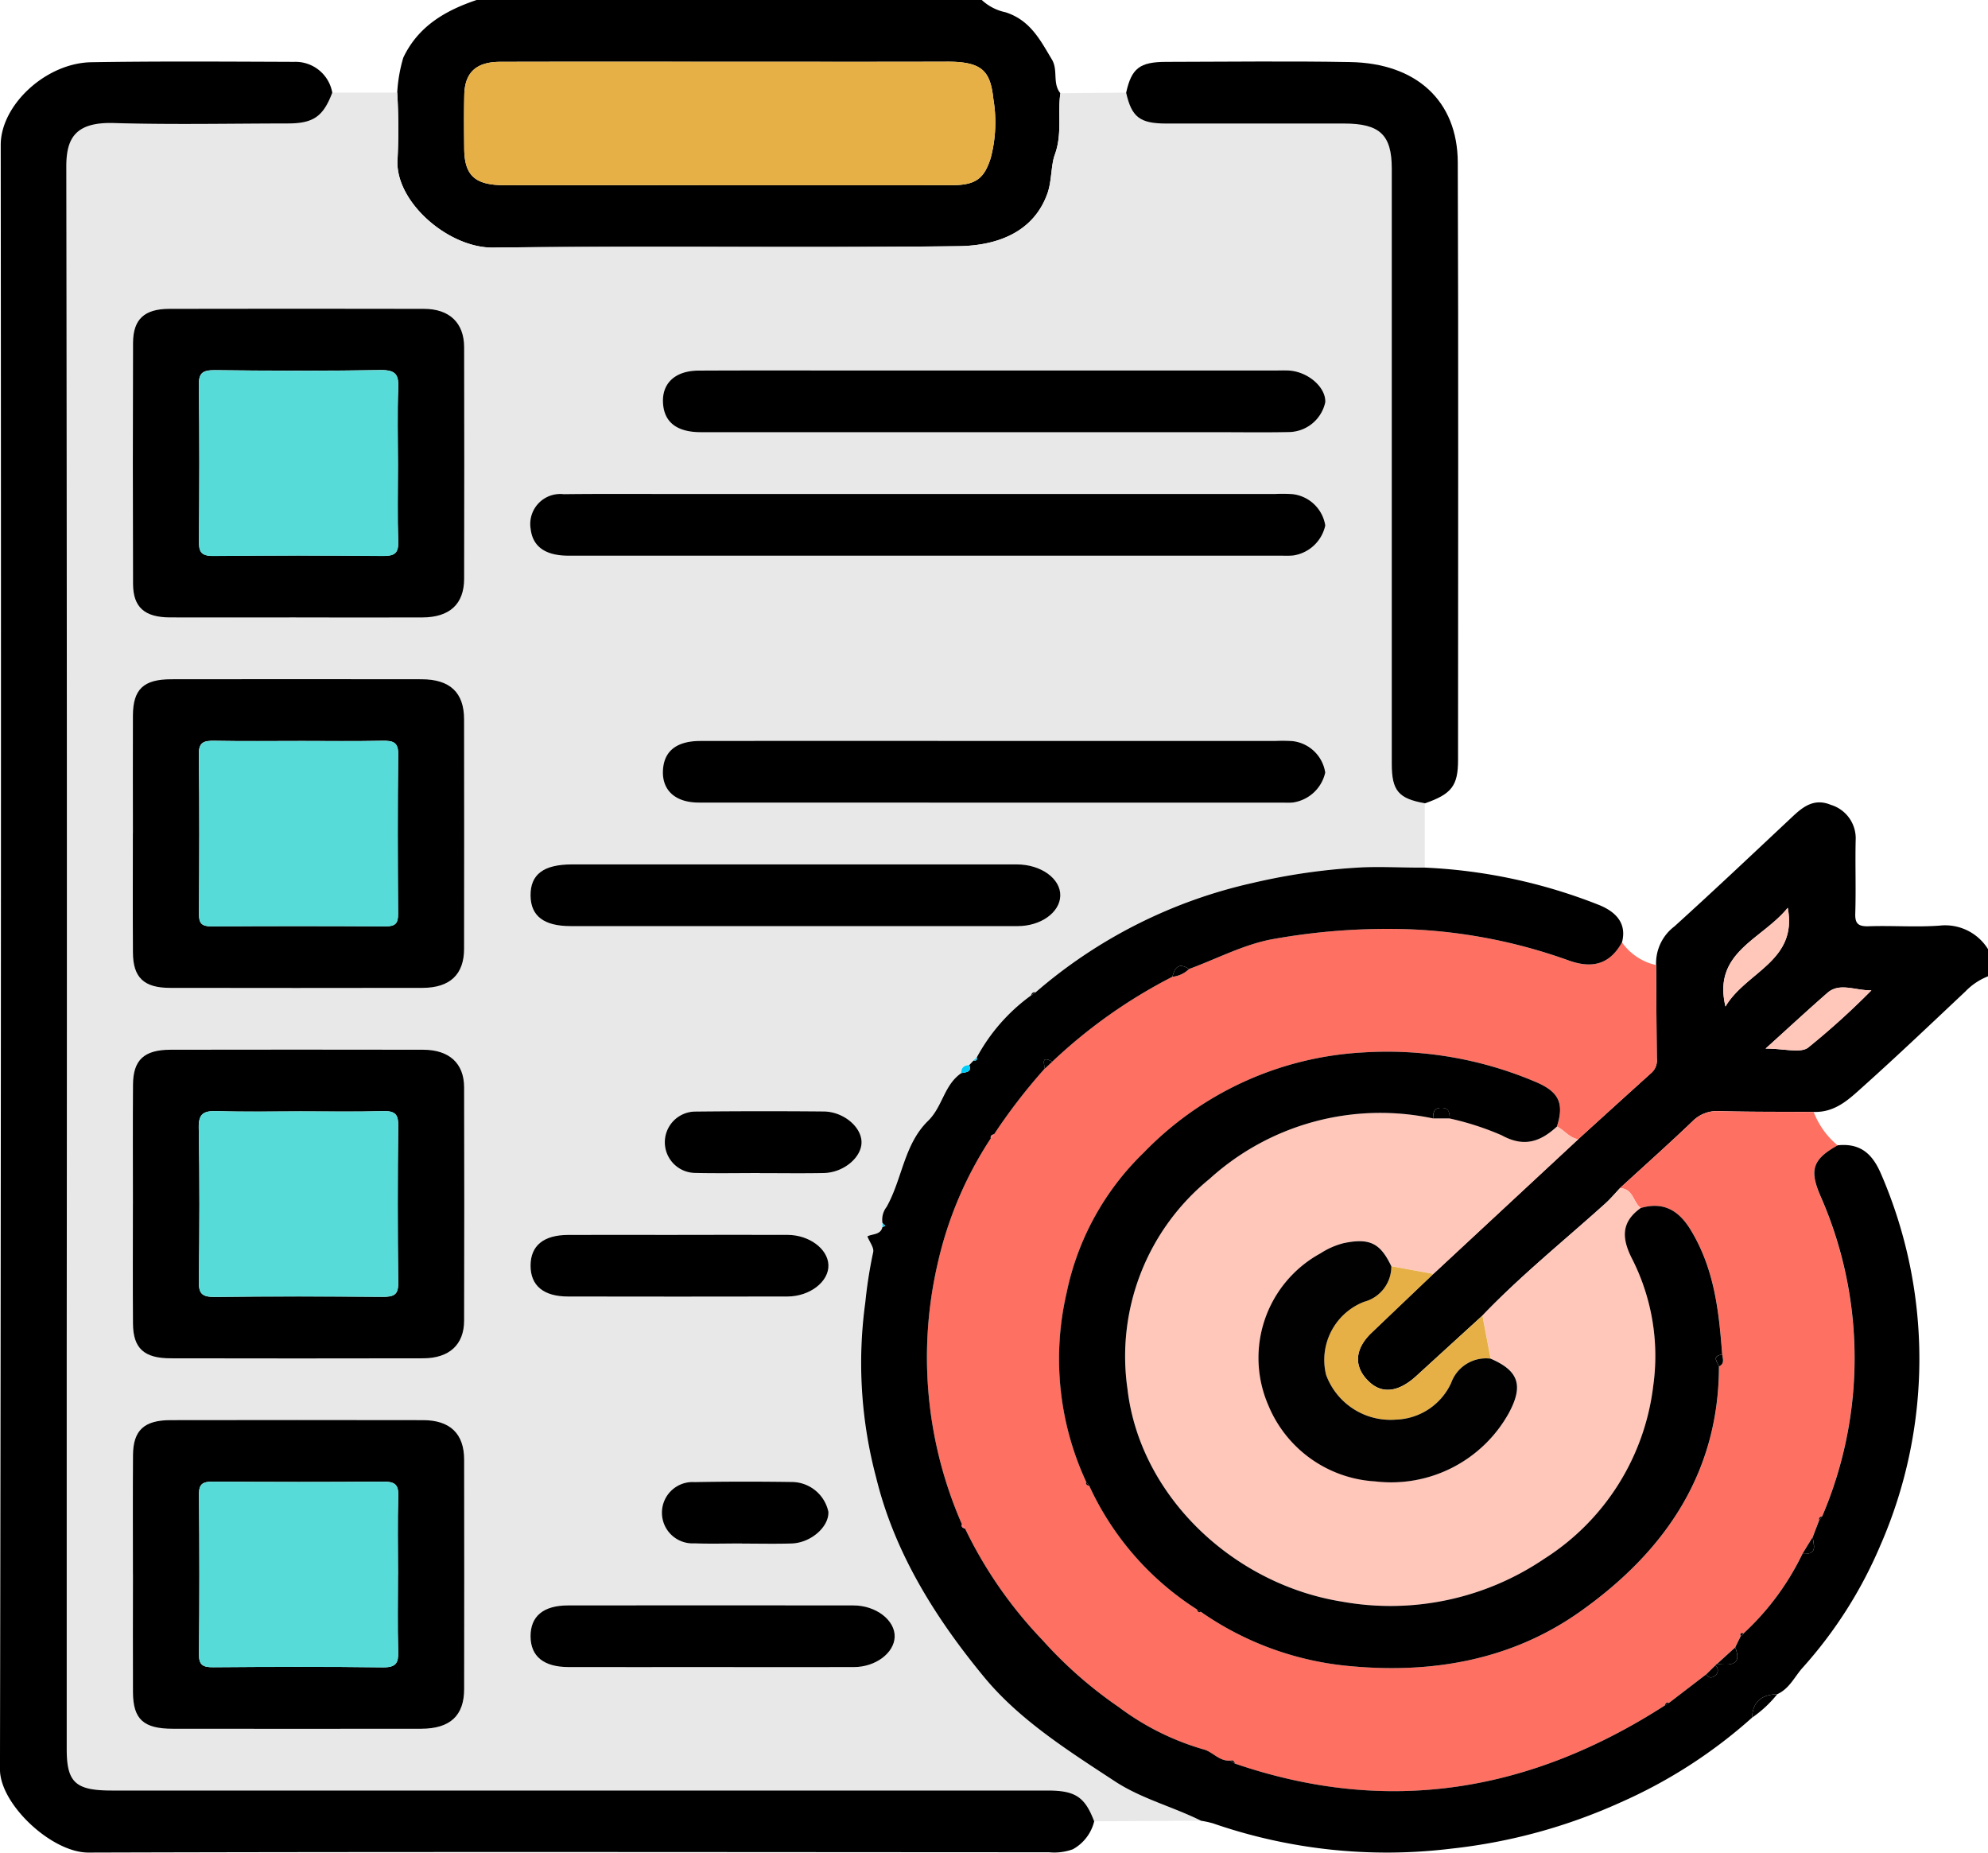 <svg id="Grupo_1025445" data-name="Grupo 1025445" xmlns="http://www.w3.org/2000/svg" xmlns:xlink="http://www.w3.org/1999/xlink" width="155.514" height="144.915" viewBox="0 0 155.514 144.915">
  <defs>
    <clipPath id="clip-path">
      <rect id="Rectángulo_361313" data-name="Rectángulo 361313" width="155.514" height="144.915" fill="none"/>
    </clipPath>
  </defs>
  <g id="Grupo_1025445-2" data-name="Grupo 1025445" clip-path="url(#clip-path)">
    <path id="Trazado_765370" data-name="Trazado 765370" d="M141.441,0A3.9,3.9,0,0,0,143.3.96c1.945.625,2.717,2.182,3.622,3.686.511.85.025,1.863.669,2.648-.237,1.587.168,3.164-.445,4.827-.285.771-.233,2.05-.561,2.985-1.08,3.078-3.964,4.114-6.963,4.15-12.133.146-24.27-.034-36.4.111-3.559.043-7.789-3.688-7.48-7a49.175,49.175,0,0,0-.029-5.12,11.91,11.91,0,0,1,.475-2.738C97.339,2.088,99.417.842,101.923,0Zm-19.88,4.831c-5.938,0-11.876-.011-17.814.006-1.86.005-2.748.84-2.787,2.573-.032,1.408-.02,2.817-.006,4.225.021,2.1.841,2.846,3.147,2.851q6.478.013,12.956,0,11.012,0,22.025,0c1.923,0,2.547-.54,3.055-2.113a10.933,10.933,0,0,0,.213-4.61c-.233-2.18-.837-2.946-3.623-2.938-5.722.017-11.444.005-17.166.006" transform="translate(-64.64)"/>
    <path id="Trazado_765371" data-name="Trazado 765371" d="M376.486,221.04a4.982,4.982,0,0,0-1.77,1.187c-2.645,2.488-5.274,4.993-7.983,7.42-1.077.965-2.162,2.054-3.879,2-2.463-.016-4.927,0-7.388-.063a2.685,2.685,0,0,0-2.1.8c-1.852,1.77-3.77,3.48-5.662,5.213-.385.407-.743.84-1.161,1.216-3.221,2.9-6.617,5.637-9.605,8.76q-2.587,2.363-5.174,4.726c-1.344,1.23-2.6,1.415-3.607.526-1.307-1.159-1.271-2.587.107-3.907q2.415-2.311,4.839-4.613l11.328-10.528q2.871-2.608,5.747-5.211a1.285,1.285,0,0,0,.4-1.081c-.027-2.446-.038-4.891-.055-7.337a3.611,3.611,0,0,1,1.434-3.012c3.133-2.839,6.2-5.74,9.282-8.629.831-.779,1.691-1.4,2.947-.881a2.733,2.733,0,0,1,1.948,2.767c-.044,1.91.03,3.822-.031,5.731-.025.79.221,1.03,1.074,1,1.832-.06,3.677.083,5.5-.047a3.941,3.941,0,0,1,3.811,1.84Zm-17.4,5.654c1.449,0,2.728.369,3.319-.069a59.677,59.677,0,0,0,4.959-4.487c-1.273.025-2.483-.641-3.444.2-1.555,1.361-3.07,2.762-4.835,4.357m1.734-11.014c-2.015,2.492-5.9,3.463-4.87,7.722,1.6-2.719,5.669-3.541,4.87-7.722" transform="translate(-220.972 -144.674)"/>
    <path id="Trazado_765372" data-name="Trazado 765372" d="M36.774,23.942h5.081a49.173,49.173,0,0,1,.029,5.12c-.309,3.315,3.92,7.045,7.479,7,12.133-.145,24.27.034,36.4-.111,3-.036,5.883-1.073,6.963-4.15.328-.934.276-2.213.561-2.985.614-1.663.209-3.24.445-4.827l5.134-.049c.434,1.91,1.067,2.408,3.153,2.411,4.636.008,9.271,0,13.907,0,2.784,0,3.719.886,3.719,3.521q0,23.28,0,46.559c0,2.108.529,2.721,2.589,3.088q0,2.518,0,5.035c-1.618.012-3.227-.083-4.857-.022a48.447,48.447,0,0,0-8.6,1.218,38.89,38.89,0,0,0-17,8.56c-.22-.046-.3.081-.357.244a14.413,14.413,0,0,0-4.243,4.846l-.249.239-.338.362c-.438.011-.635.231-.628.629-1.352.94-1.441,2.61-2.6,3.737-1.884,1.841-2.009,4.54-3.242,6.729a1.634,1.634,0,0,0-.321,1.261q0,.161-.005.322c-.143.622-.825.514-1.173.723.173.445.542.9.45,1.244a36.022,36.022,0,0,0-.614,3.916,34.848,34.848,0,0,0,.853,13.721c1.428,5.84,4.6,10.929,8.447,15.592,2.751,3.335,6.542,5.732,10.23,8.15,2.072,1.358,4.533,1.979,6.739,3.082l-8.365.049c-.727-1.918-1.469-2.413-3.654-2.413q-36.6,0-73.2,0c-2.837,0-3.521-.633-3.521-3.245q0-15.393,0-30.787,0-46.482-.032-92.963c0-2.178.646-3.523,3.715-3.432,4.53.133,9.068.038,13.6.033,2.017,0,2.779-.537,3.493-2.412m-2.829,41.05c3.292,0,6.583.01,9.875,0,2.14-.009,3.264-1.049,3.267-3.039q.017-9.051,0-18.1c0-1.894-1.147-2.991-3.148-3q-9.956-.023-19.912,0c-1.959,0-2.836.817-2.841,2.659q-.027,9.429,0,18.857c.006,1.819.9,2.61,2.882,2.62,3.292.017,6.583,0,9.876.005M21.178,139.859c0,3.067-.011,6.135,0,9.2.01,2.114.821,2.855,3.122,2.857q9.714.011,19.427,0c2.255,0,3.355-1.019,3.358-3.107q.013-8.976,0-17.952c0-2.018-1.1-3.077-3.221-3.081q-9.875-.019-19.751,0c-2.063,0-2.92.8-2.933,2.727-.021,3.118-.006,6.235-.006,9.353m0-58c0,3.118-.014,6.235.005,9.353.012,1.944.858,2.748,2.907,2.752q9.876.019,19.751,0c2.138,0,3.243-1.049,3.246-3.058q.016-8.976,0-17.952c0-2.092-1.1-3.127-3.332-3.13q-9.794-.013-19.589,0c-2.156,0-2.976.783-2.986,2.831-.016,3.067,0,6.135,0,9.2m0,29.02c0,3.118-.016,6.235.006,9.353.014,1.926.866,2.705,2.952,2.709q9.876.017,19.751,0c2.037,0,3.193-1.07,3.2-2.95q.022-9.127,0-18.254c0-1.873-1.167-2.93-3.214-2.934q-9.875-.019-19.751,0c-2.067,0-2.925.8-2.938,2.723-.021,3.118-.006,6.235-.006,9.353m62.2-55.545H64.27c-3.13,0-6.261-.022-9.391.014A2.349,2.349,0,0,0,52.3,58.075c.163,1.372,1.143,2.084,2.962,2.084q27.93.008,55.86,0a6.729,6.729,0,0,0,.809-.013,3.022,3.022,0,0,0,2.528-2.352,2.929,2.929,0,0,0-2.583-2.452,12.815,12.815,0,0,0-1.294-.012h-27.2m5.031,19.318q-11.414,0-22.828,0c-1.8,0-2.778.736-2.919,2.126-.167,1.649.875,2.692,2.792,2.693q22.91.016,45.819.007a5.42,5.42,0,0,0,.647-.011,3.035,3.035,0,0,0,2.537-2.345,2.918,2.918,0,0,0-2.573-2.46,12.469,12.469,0,0,0-1.294-.013H88.406M88.273,50.5H105.92c1.889,0,3.778.029,5.666-.01a2.954,2.954,0,0,0,2.868-2.339c.051-1.179-1.374-2.406-2.889-2.477-.377-.018-.755,0-1.133,0H78.053c-4.21,0-8.419-.013-12.629.008-1.9.009-2.947,1.071-2.763,2.718.154,1.376,1.137,2.1,2.945,2.1q11.333.012,22.667,0M72.839,84.309q-8.661,0-17.322,0c-2.226,0-3.254.789-3.233,2.447.02,1.593,1.04,2.378,3.144,2.379q17.484.007,34.968,0c1.8,0,3.292-1.077,3.327-2.372.036-1.33-1.505-2.452-3.4-2.454q-8.742-.008-17.484,0m-6.582,62.783c3.777,0,7.554.009,11.33,0,1.689-.006,3.134-1.1,3.178-2.357.046-1.295-1.451-2.463-3.223-2.465q-11.169-.013-22.337,0c-1.935,0-2.935.859-2.923,2.431.012,1.552,1.023,2.384,2.967,2.39,3.669.012,7.338,0,11.007,0m-2.445-33.806c-2.859,0-5.718-.01-8.577,0-1.935.009-2.948.85-2.951,2.4s1.006,2.414,2.937,2.417q8.577.017,17.154,0c1.77,0,3.265-1.182,3.209-2.478-.055-1.258-1.5-2.337-3.194-2.344-2.859-.013-5.718,0-8.577,0m6.4-4.835v.005c1.672,0,3.344.025,5.016-.008,1.542-.03,2.954-1.218,2.949-2.414s-1.42-2.387-2.963-2.4q-5.016-.039-10.031.007a2.4,2.4,0,1,0,.015,4.8c1.671.039,3.344.008,5.015.008m-1.39,28.973v.009c1.294,0,2.59.031,3.882-.008,1.509-.045,2.934-1.3,2.88-2.477a2.944,2.944,0,0,0-2.869-2.334c-2.534-.034-5.069-.037-7.6.009a2.4,2.4,0,1,0-.012,4.791c1.238.046,2.48.009,3.72.009" transform="translate(-10.78 -16.697)" fill="#e8e8e8"/>
    <path id="Trazado_765373" data-name="Trazado 765373" d="M277.6,260.368c1.892-1.733,3.811-3.443,5.662-5.213a2.683,2.683,0,0,1,2.1-.8c2.462.062,4.925.047,7.388.063a6.353,6.353,0,0,0,1.872,2.608c-1.99,1.111-2.244,1.942-1.311,4.056a31.467,31.467,0,0,1,.1,24.952c-.169.05-.31.118-.24.322l-.5,1.3-.807,1.315a20.633,20.633,0,0,1-4.606,6.232c-.209-.058-.283.009-.221.2l-.432.883-1.428,1.3a.242.242,0,0,0-.116.107l-.723.71-2.912,2.233c-.217-.08-.282.057-.337.207-10.4,6.686-21.524,8.68-33.606,4.545-.068-.153-.138-.3-.37-.239-.889.068-1.378-.714-2.135-.888a20.575,20.575,0,0,1-6.6-3.305,33.272,33.272,0,0,1-5.98-5.259,33.727,33.727,0,0,1-6.035-8.7l-.239-.325a32.536,32.536,0,0,1-1.895-20.444,29.648,29.648,0,0,1,4.148-9.753l.257-.315a44.57,44.57,0,0,1,3.908-5.077l.649-.606a40.453,40.453,0,0,1,9.392-6.638,2.2,2.2,0,0,0,1.3-.606c2.222-.814,4.376-1.976,6.681-2.36a50.624,50.624,0,0,1,10.521-.75,41.694,41.694,0,0,1,12.465,2.433c1.627.585,3.14.51,4.2-1.413a4.411,4.411,0,0,0,2.671,1.778c.017,2.446.029,4.892.056,7.337a1.286,1.286,0,0,1-.4,1.081q-2.884,2.595-5.747,5.21c-.706-.11-1.076-.709-1.663-.993.576-1.8.188-2.722-1.709-3.512a29.66,29.66,0,0,0-13.5-2.283,25.806,25.806,0,0,0-17.126,7.848,21.222,21.222,0,0,0-6.025,10.983,22.851,22.851,0,0,0,1.541,14.761c-.063.2.073.271.245.316a22.7,22.7,0,0,0,8.4,9.645c.055.15.118.286.335.206a24.135,24.135,0,0,0,11.759,4.247c6.432.585,12.578-.511,17.879-4.259,6.809-4.814,10.872-11.013,10.879-19.191.464-.222.291-.593.252-.933-.253-3.377-.609-6.707-2.472-9.756-.939-1.537-2.142-2.215-3.9-1.7-.608-.458-.575-1.495-1.619-1.558" transform="translate(-150.871 -167.437)" fill="#fe7062"/>
    <path id="Trazado_765374" data-name="Trazado 765374" d="M236.71,294.265c12.082,4.136,23.209,2.141,33.606-4.545l.337-.207,2.912-2.233c.162.219.362.338.624.147a.521.521,0,0,0,.1-.857.241.241,0,0,1,.117-.107c1.057.123,1.982.12,1.428-1.3l.433-.883a.422.422,0,0,0,.221-.205,20.638,20.638,0,0,0,4.607-6.232c1.259.089.845-.713.806-1.315l.5-1.3.241-.322a31.47,31.47,0,0,0-.1-24.952c-.934-2.114-.679-2.945,1.311-4.057,1.83-.185,2.735.732,3.38,2.225a36.394,36.394,0,0,1-.052,29.085,34.3,34.3,0,0,1-6.059,9.536c-.644.707-1.03,1.646-2,2.089q-1.914.045-1.966,1.829A38.986,38.986,0,0,1,266.9,297.28a43.494,43.494,0,0,1-13.273,3.633,41.586,41.586,0,0,1-18.655-1.981,8.187,8.187,0,0,0-.921-.2c-2.207-1.1-4.668-1.724-6.739-3.082-3.688-2.418-7.479-4.815-10.23-8.15-3.848-4.664-7.02-9.753-8.447-15.592a34.85,34.85,0,0,1-.853-13.722,36.1,36.1,0,0,1,.613-3.916c.093-.346-.276-.8-.449-1.244.348-.209,1.031-.1,1.173-.723l.228-.107-.222-.215a1.634,1.634,0,0,1,.321-1.261c1.233-2.189,1.358-4.888,3.242-6.729,1.154-1.127,1.243-2.8,2.6-3.737.363-.077.838-.055.628-.628l.338-.362c.21.035.3-.039.249-.239a14.413,14.413,0,0,1,4.243-4.846l.357-.245a38.9,38.9,0,0,1,17-8.56,48.425,48.425,0,0,1,8.6-1.218c1.63-.061,3.239.034,4.857.022a42.034,42.034,0,0,1,13.49,2.872c1.319.5,2.34,1.384,1.928,2.967-1.059,1.924-2.573,2-4.2,1.414A41.683,41.683,0,0,0,250.307,229a50.6,50.6,0,0,0-10.52.75c-2.3.385-4.459,1.546-6.681,2.36-.837-.551-1.119-.069-1.3.606a40.456,40.456,0,0,0-9.392,6.638c-1.02-.546-.517.326-.649.606a44.6,44.6,0,0,0-3.908,5.077c-.175.042-.3.116-.257.316a29.642,29.642,0,0,0-4.148,9.753,32.535,32.535,0,0,0,1.894,20.444c-.073.206.069.274.239.325a33.735,33.735,0,0,0,6.035,8.7,33.248,33.248,0,0,0,5.98,5.259,20.567,20.567,0,0,0,6.6,3.305c.757.174,1.246.956,2.135.888l.37.239" transform="translate(-140.093 -156.315)"/>
    <path id="Trazado_765375" data-name="Trazado 765375" d="M294.7,73.9c-2.061-.367-2.589-.98-2.589-3.088q-.006-23.28,0-46.559c0-2.635-.935-3.52-3.72-3.521-4.635,0-9.271,0-13.906,0-2.086,0-2.72-.5-3.153-2.411.425-1.912,1.055-2.41,3.137-2.413,4.8-.008,9.605-.071,14.406.016,5.137.093,8.38,3.011,8.4,7.847.057,15.586.022,31.172.021,46.758,0,2-.506,2.653-2.591,3.375" transform="translate(-183.238 -11.069)"/>
    <path id="Trazado_765376" data-name="Trazado 765376" d="M25.994,18.34c-.713,1.875-1.476,2.41-3.493,2.412-4.535.005-9.073.1-13.6-.033-3.069-.09-3.718,1.254-3.714,3.432q.07,46.482.032,92.964,0,15.393,0,30.787c0,2.612.684,3.245,3.521,3.245q36.6,0,73.2,0c2.184,0,2.927.5,3.654,2.413a3.417,3.417,0,0,1-1.668,2.182,4.262,4.262,0,0,1-1.869.234c-25.047-.008-50.094-.051-75.14.024-2.88.008-6.924-3.787-6.919-6.509Q.115,85.964.056,22.435c0-3.115,3.522-6.413,7.092-6.472,5.289-.086,10.58-.048,15.869-.029a2.919,2.919,0,0,1,2.976,2.406" transform="translate(0 -11.095)"/>
    <path id="Trazado_765377" data-name="Trazado 765377" d="M422.17,439.779q.053-1.782,1.966-1.829a9.23,9.23,0,0,1-1.966,1.829" transform="translate(-285.108 -305.431)"/>
    <path id="Trazado_765378" data-name="Trazado 765378" d="M132.429,15.949c5.722,0,11.444.012,17.166-.005,2.787-.008,3.39.758,3.623,2.938a10.933,10.933,0,0,1-.213,4.61c-.509,1.573-1.132,2.111-3.055,2.113q-11.012.011-22.025,0-6.478,0-12.956,0c-2.306,0-3.126-.751-3.147-2.851-.014-1.408-.027-2.817.006-4.225.039-1.733.928-2.567,2.787-2.573,5.938-.017,11.876-.006,17.814-.007" transform="translate(-75.508 -11.119)" fill="#e6b046"/>
    <path id="Trazado_765379" data-name="Trazado 765379" d="M309.879,293.6c1.045.064,1.012,1.1,1.619,1.559-1.529,1.09-1.489,2.333-.72,3.885a16.783,16.783,0,0,1,1.7,10.018,18.639,18.639,0,0,1-8.536,13.54,21.44,21.44,0,0,1-15.868,3.336c-8.475-1.377-15.759-8.265-16.727-16.627a17.878,17.878,0,0,1,6.415-16.428,19.872,19.872,0,0,1,17.5-4.73h1.3a21.971,21.971,0,0,1,4.074,1.317c1.778.976,3.05.478,4.317-.683.587.284.957.883,1.663.993l-11.328,10.529-3.292-.6c-.857-1.8-1.676-2.236-3.723-1.814a6.092,6.092,0,0,0-1.821.8,9.314,9.314,0,0,0-4.072,11.9,9.646,9.646,0,0,0,8.352,5.937,10.53,10.53,0,0,0,10.463-5.36c1.164-2.171.733-3.309-1.434-4.24l-.638-3.358c2.989-3.123,6.385-5.858,9.605-8.761.417-.376.775-.809,1.161-1.215" transform="translate(-183.148 -200.671)" fill="#ffc6ba"/>
    <path id="Trazado_765380" data-name="Trazado 765380" d="M324.294,327.318l3.292.6q-2.42,2.306-4.839,4.613c-1.379,1.319-1.414,2.747-.107,3.907,1,.89,2.263.7,3.607-.526q2.585-2.365,5.174-4.726.318,1.679.638,3.358a2.893,2.893,0,0,0-3.086,1.9,4.927,4.927,0,0,1-4.31,2.869,5.372,5.372,0,0,1-5.473-3.5,4.877,4.877,0,0,1,2.969-5.717,2.858,2.858,0,0,0,2.134-2.782" transform="translate(-215.455 -228.275)" fill="#e6b046"/>
    <path id="Trazado_765381" data-name="Trazado 765381" d="M425.416,260.035c1.764-1.594,3.279-3,4.835-4.357.961-.841,2.171-.174,3.444-.2a59.68,59.68,0,0,1-4.959,4.487c-.592.438-1.87.069-3.319.069" transform="translate(-287.3 -178.016)" fill="#ffc6ba"/>
    <path id="Trazado_765382" data-name="Trazado 765382" d="M420.272,234.66c.8,4.181-3.271,5-4.87,7.722-1.031-4.259,2.855-5.23,4.87-7.722" transform="translate(-280.421 -163.654)" fill="#ffc6ba"/>
    <path id="Trazado_765383" data-name="Trazado 765383" d="M44.78,103.937c-3.292,0-6.584.012-9.876,0-1.983-.01-2.876-.8-2.882-2.621q-.032-9.428,0-18.857c.006-1.842.883-2.655,2.841-2.659q9.956-.021,19.913,0c2,0,3.143,1.1,3.147,3q.019,9.051,0,18.1c0,1.99-1.127,3.03-3.267,3.039-3.292.014-6.584,0-9.876,0M52.743,92c0-2.011-.054-4.023.023-6.032.038-.994-.17-1.4-1.377-1.38-4.314.071-8.631.056-12.947.007-.986-.011-1.285.225-1.272,1.169.056,4.071.043,8.144.008,12.215-.007.794.143,1.155,1.127,1.145q6.634-.07,13.271,0c.909.008,1.215-.222,1.187-1.091-.064-2.009-.02-4.021-.02-6.032" transform="translate(-21.615 -55.643)"/>
    <path id="Trazado_765384" data-name="Trazado 765384" d="M32.015,379.162c0-3.118-.015-6.235.006-9.353.013-1.927.871-2.724,2.933-2.727q9.875-.017,19.751,0c2.12,0,3.217,1.063,3.22,3.081q.014,8.976,0,17.952c0,2.088-1.1,3.1-3.358,3.107q-9.714.011-19.427,0c-2.3,0-3.111-.744-3.122-2.858-.015-3.067,0-6.135,0-9.2m20.73,0c0-2.061-.043-4.123.02-6.183.027-.868-.277-1.1-1.186-1.091-4.423.04-8.847.033-13.271,0-.8-.005-1.139.153-1.13.987q.064,6.258,0,12.517c-.008.8.263,1.02,1.1,1.013,4.424-.034,8.848-.051,13.271.009,1.075.015,1.234-.366,1.21-1.225-.056-2.01-.018-4.021-.018-6.032" transform="translate(-21.617 -256.001)"/>
    <path id="Trazado_765385" data-name="Trazado 765385" d="M32.015,187.593c0-3.067-.012-6.135,0-9.2.01-2.047.83-2.828,2.986-2.831q9.794-.015,19.589,0c2.23,0,3.329,1.038,3.332,3.13q.012,8.976,0,17.952c0,2.009-1.109,3.054-3.247,3.058q-9.875.017-19.751,0c-2.049,0-2.895-.808-2.907-2.752-.02-3.118-.005-6.235-.006-9.353m13.039-7.208c-2.212,0-4.424.028-6.635-.014-.838-.016-1.255.1-1.243,1.036.052,4.172.036,8.345.009,12.517,0,.7.188.968.988.963q6.8-.045,13.595,0c.8.005,1-.263.991-.961-.027-4.172-.043-8.345.009-12.517.011-.933-.4-1.055-1.241-1.039-2.157.043-4.315.014-6.473.014" transform="translate(-21.618 -122.432)"/>
    <path id="Trazado_765386" data-name="Trazado 765386" d="M32.015,283.4c0-3.118-.016-6.236.006-9.353.013-1.926.871-2.719,2.937-2.723q9.875-.017,19.751,0c2.046,0,3.209,1.061,3.214,2.934q.023,9.127,0,18.253c0,1.88-1.162,2.946-3.2,2.95q-9.875.02-19.751,0c-2.087,0-2.939-.783-2.953-2.709-.022-3.118-.006-6.235-.006-9.353m13.106-7.251c-2.158,0-4.318.05-6.473-.021-1.067-.035-1.5.158-1.481,1.283.077,4.021.06,8.043.008,12.064-.012.918.242,1.2,1.255,1.185,4.369-.053,8.739-.04,13.109-.008.852.006,1.24-.133,1.229-1.05q-.076-6.182,0-12.366c.009-.847-.238-1.132-1.171-1.106-2.156.06-4.315.019-6.473.019" transform="translate(-21.617 -189.216)"/>
    <path id="Trazado_765387" data-name="Trazado 765387" d="M158.907,127.658h27.2a12.821,12.821,0,0,1,1.294.012,2.929,2.929,0,0,1,2.583,2.452,3.022,3.022,0,0,1-2.528,2.352,6.731,6.731,0,0,1-.809.013q-27.93,0-55.86,0c-1.818,0-2.8-.712-2.962-2.084a2.348,2.348,0,0,1,2.583-2.728c3.13-.036,6.26-.013,9.391-.014h19.106" transform="translate(-86.312 -89.022)"/>
    <path id="Trazado_765388" data-name="Trazado 765388" d="M185.5,191.5h22.181a12.468,12.468,0,0,1,1.294.013,2.918,2.918,0,0,1,2.573,2.46,3.035,3.035,0,0,1-2.537,2.345,5.418,5.418,0,0,1-.647.011q-22.91,0-45.819-.007c-1.918,0-2.959-1.044-2.792-2.693.141-1.39,1.117-2.124,2.918-2.126q11.415-.013,22.829,0" transform="translate(-107.879 -133.546)"/>
    <path id="Trazado_765389" data-name="Trazado 765389" d="M185.367,100.578q-11.333,0-22.667,0c-1.808,0-2.791-.724-2.945-2.1-.184-1.646.862-2.708,2.763-2.717,4.209-.021,8.419-.008,12.628-.008h32.38c.378,0,.756-.015,1.133,0,1.515.071,2.939,1.3,2.888,2.477a2.954,2.954,0,0,1-2.868,2.339c-1.888.039-3.778.01-5.667.01H185.367" transform="translate(-107.875 -66.773)"/>
    <path id="Trazado_765390" data-name="Trazado 765390" d="M148.392,223.443q8.742,0,17.484,0c1.9,0,3.436,1.124,3.4,2.454-.035,1.3-1.522,2.371-3.327,2.372q-17.484.007-34.968,0c-2.1,0-3.125-.786-3.144-2.379-.021-1.658,1.007-2.445,3.233-2.447q8.661-.008,17.322,0" transform="translate(-86.333 -155.83)"/>
    <path id="Trazado_765391" data-name="Trazado 765391" d="M141.811,419.792c-3.669,0-7.338.008-11.007,0-1.944-.006-2.955-.838-2.967-2.39-.012-1.572.988-2.428,2.923-2.431q11.169-.015,22.337,0c1.772,0,3.269,1.17,3.223,2.465-.045,1.257-1.489,2.35-3.178,2.357-3.777.013-7.554,0-11.33,0" transform="translate(-86.333 -289.397)"/>
    <path id="Trazado_765392" data-name="Trazado 765392" d="M139.365,319.2c2.859,0,5.718-.009,8.577,0,1.692.008,3.14,1.087,3.195,2.344.056,1.3-1.439,2.475-3.209,2.478q-8.577.016-17.154,0c-1.93,0-2.94-.858-2.937-2.418s1.017-2.395,2.952-2.4c2.859-.013,5.718,0,8.577,0" transform="translate(-86.333 -222.611)"/>
    <path id="Trazado_765393" data-name="Trazado 765393" d="M167.323,292.087c-1.672,0-3.345.03-5.015-.009a2.4,2.4,0,1,1-.015-4.8q5.015-.052,10.031-.007c1.543.012,2.958,1.2,2.964,2.4s-1.408,2.384-2.949,2.414c-1.671.033-3.344.008-5.016.008Z" transform="translate(-107.893 -200.333)"/>
    <path id="Trazado_765394" data-name="Trazado 765394" d="M165.936,387.835c-1.24,0-2.482.037-3.72-.009a2.4,2.4,0,1,1,.012-4.791c2.534-.046,5.069-.044,7.6-.009a2.944,2.944,0,0,1,2.869,2.334c.053,1.176-1.371,2.432-2.88,2.477-1.293.038-2.588.008-3.882.008v-.009" transform="translate(-107.895 -267.108)"/>
    <path id="Trazado_765395" data-name="Trazado 765395" d="M232.229,275.324c.21.573-.265.552-.628.628-.008-.4.19-.617.628-.628" transform="translate(-156.409 -192.014)" fill="#00ccf7"/>
    <path id="Trazado_765396" data-name="Trazado 765396" d="M212.622,316.159l.223.215-.228.107c0-.107,0-.215.005-.322" transform="translate(-143.588 -220.493)" fill="#00ccf7"/>
    <path id="Trazado_765397" data-name="Trazado 765397" d="M234.826,273.339c.05.2-.039.274-.249.239l.249-.239" transform="translate(-158.419 -190.63)" fill="#00ccf7"/>
    <path id="Trazado_765398" data-name="Trazado 765398" d="M248.771,256.494l-.357.244c.055-.163.137-.29.357-.244" transform="translate(-167.764 -178.875)"/>
    <path id="Trazado_765399" data-name="Trazado 765399" d="M284.5,277.081a19.873,19.873,0,0,0-17.5,4.73,17.878,17.878,0,0,0-6.415,16.428c.968,8.362,8.252,15.25,16.727,16.627a21.444,21.444,0,0,0,15.867-3.336,18.64,18.64,0,0,0,8.536-13.54,16.784,16.784,0,0,0-1.7-10.018c-.768-1.552-.808-2.795.72-3.885,1.759-.514,2.962.163,3.9,1.7,1.863,3.049,2.219,6.38,2.472,9.756-.856.13-.377.573-.252.933-.007,8.178-4.07,14.377-10.879,19.191-5.3,3.748-11.448,4.844-17.879,4.26a24.135,24.135,0,0,1-11.759-4.248l-.335-.206a22.706,22.706,0,0,1-8.4-9.644l-.244-.316a22.851,22.851,0,0,1-1.541-14.761,21.223,21.223,0,0,1,6.025-10.983,25.807,25.807,0,0,1,17.126-7.848,29.668,29.668,0,0,1,13.5,2.283c1.9.789,2.285,1.711,1.709,3.512-1.267,1.161-2.54,1.659-4.317.683a21.991,21.991,0,0,0-4.074-1.317c-.011-.416-.018-.833-.648-.833s-.637.417-.648.833" transform="translate(-172.387 -189.597)"/>
    <path id="Trazado_765400" data-name="Trazado 765400" d="M415.126,425.834c.554,1.417-.37,1.42-1.428,1.3l1.428-1.3" transform="translate(-279.386 -296.981)"/>
    <path id="Trazado_765401" data-name="Trazado 765401" d="M282.495,250.541c.178-.675.46-1.156,1.3-.606a2.2,2.2,0,0,1-1.3.606" transform="translate(-190.78 -174.14)"/>
    <path id="Trazado_765402" data-name="Trazado 765402" d="M435.1,397.3c.039.6.453,1.4-.806,1.315l.806-1.315" transform="translate(-293.297 -277.08)"/>
    <path id="Trazado_765403" data-name="Trazado 765403" d="M411.834,430.471a.521.521,0,0,1-.1.857c-.262.19-.462.072-.624-.147l.723-.71" transform="translate(-277.639 -300.215)"/>
    <path id="Trazado_765404" data-name="Trazado 765404" d="M251.544,274.625c.133-.28-.371-1.152.649-.606l-.649.606" transform="translate(-169.87 -190.981)"/>
    <path id="Trazado_765405" data-name="Trazado 765405" d="M413.679,351.064c-.125-.36-.6-.8.252-.933.039.34.212.711-.252.933" transform="translate(-279.207 -244.185)" fill="#010000"/>
    <path id="Trazado_765406" data-name="Trazado 765406" d="M238.717,293.523c-.047-.2.082-.274.257-.316l-.257.316" transform="translate(-161.208 -204.486)" fill="#fd6d72"/>
    <path id="Trazado_765407" data-name="Trazado 765407" d="M261.691,383.074l.244.316c-.171-.045-.308-.113-.244-.316" transform="translate(-176.719 -267.16)" fill="#010000"/>
    <path id="Trazado_765408" data-name="Trazado 765408" d="M438.525,391.928l-.24.322c-.07-.2.071-.272.24-.322" transform="translate(-295.978 -273.335)"/>
    <path id="Trazado_765409" data-name="Trazado 765409" d="M231.994,394.372c-.169-.051-.312-.12-.239-.325l.239.325" transform="translate(-156.5 -274.813)" fill="#fd6d72"/>
    <path id="Trazado_765410" data-name="Trazado 765410" d="M288.362,415.992l.335.206c-.217.08-.281-.057-.335-.206" transform="translate(-194.742 -290.117)" fill="#010000"/>
    <path id="Trazado_765411" data-name="Trazado 765411" d="M419.6,422.193a.419.419,0,0,1-.221.2c-.062-.2.012-.263.221-.2" transform="translate(-283.211 -294.428)"/>
    <path id="Trazado_765412" data-name="Trazado 765412" d="M401.441,440.142l-.337.207c.055-.15.12-.287.337-.207" transform="translate(-270.881 -306.943)"/>
    <path id="Trazado_765413" data-name="Trazado 765413" d="M296.825,455.313l-.37-.239c.232-.066.3.086.37.239" transform="translate(-200.207 -317.363)"/>
    <path id="Trazado_765414" data-name="Trazado 765414" d="M313.583,322.794a2.858,2.858,0,0,1-2.134,2.782,4.877,4.877,0,0,0-2.969,5.716,5.372,5.372,0,0,0,5.473,3.5,4.927,4.927,0,0,0,4.31-2.869,2.893,2.893,0,0,1,3.086-1.9c2.167.932,2.6,2.069,1.434,4.24a10.53,10.53,0,0,1-10.463,5.36,9.646,9.646,0,0,1-8.352-5.937,9.313,9.313,0,0,1,4.072-11.9,6.079,6.079,0,0,1,1.821-.8c2.047-.422,2.866.014,3.723,1.814" transform="translate(-204.744 -223.751)" fill="#010101"/>
    <path id="Trazado_765415" data-name="Trazado 765415" d="M345.309,287.194c.011-.416.017-.834.648-.833s.637.417.648.833h-1.3" transform="translate(-233.2 -199.711)"/>
    <path id="Trazado_765416" data-name="Trazado 765416" d="M63.485,103.08c0,2.011-.044,4.023.02,6.032.028.869-.278,1.1-1.187,1.091q-6.635-.059-13.271,0c-.983.011-1.133-.35-1.127-1.145.034-4.072.048-8.144-.008-12.215-.013-.944.286-1.18,1.272-1.169,4.315.049,8.632.064,12.947-.007,1.206-.02,1.414.386,1.377,1.38-.077,2.008-.023,4.021-.023,6.032" transform="translate(-32.357 -66.712)" fill="#57dbd8"/>
    <path id="Trazado_765417" data-name="Trazado 765417" d="M63.5,390.263c0,2.011-.038,4.023.018,6.032.024.858-.135,1.239-1.21,1.225-4.423-.06-8.847-.043-13.271-.009-.839.007-1.11-.211-1.1-1.013q.059-6.258,0-12.517c-.008-.834.328-.992,1.13-.987,4.423.029,8.848.035,13.271,0,.909-.008,1.213.223,1.187,1.091-.064,2.059-.02,4.122-.02,6.183" transform="translate(-32.369 -267.1)" fill="#57dbd8"/>
    <path id="Trazado_765418" data-name="Trazado 765418" d="M55.8,191.488c2.158,0,4.316.029,6.473-.015.84-.017,1.252.106,1.241,1.039-.052,4.172-.037,8.345-.009,12.517,0,.7-.193.966-.991.961q-6.8-.045-13.595,0c-.8.005-.993-.267-.988-.963.027-4.172.043-8.345-.009-12.517-.012-.936.405-1.052,1.243-1.036,2.211.042,4.423.014,6.635.014" transform="translate(-32.362 -133.527)" fill="#57dbd8"/>
    <path id="Trazado_765419" data-name="Trazado 765419" d="M55.848,287.229c2.158,0,4.317.041,6.473-.019.933-.026,1.18.259,1.171,1.106q-.064,6.182,0,12.366c.011.917-.377,1.056-1.229,1.05-4.37-.032-8.74-.045-13.109.008-1.013.012-1.267-.267-1.255-1.185.052-4.021.069-8.044-.008-12.064-.021-1.124.414-1.318,1.481-1.283,2.155.071,4.314.021,6.473.021" transform="translate(-32.344 -200.299)" fill="#57dbd8"/>
  </g>
</svg>
